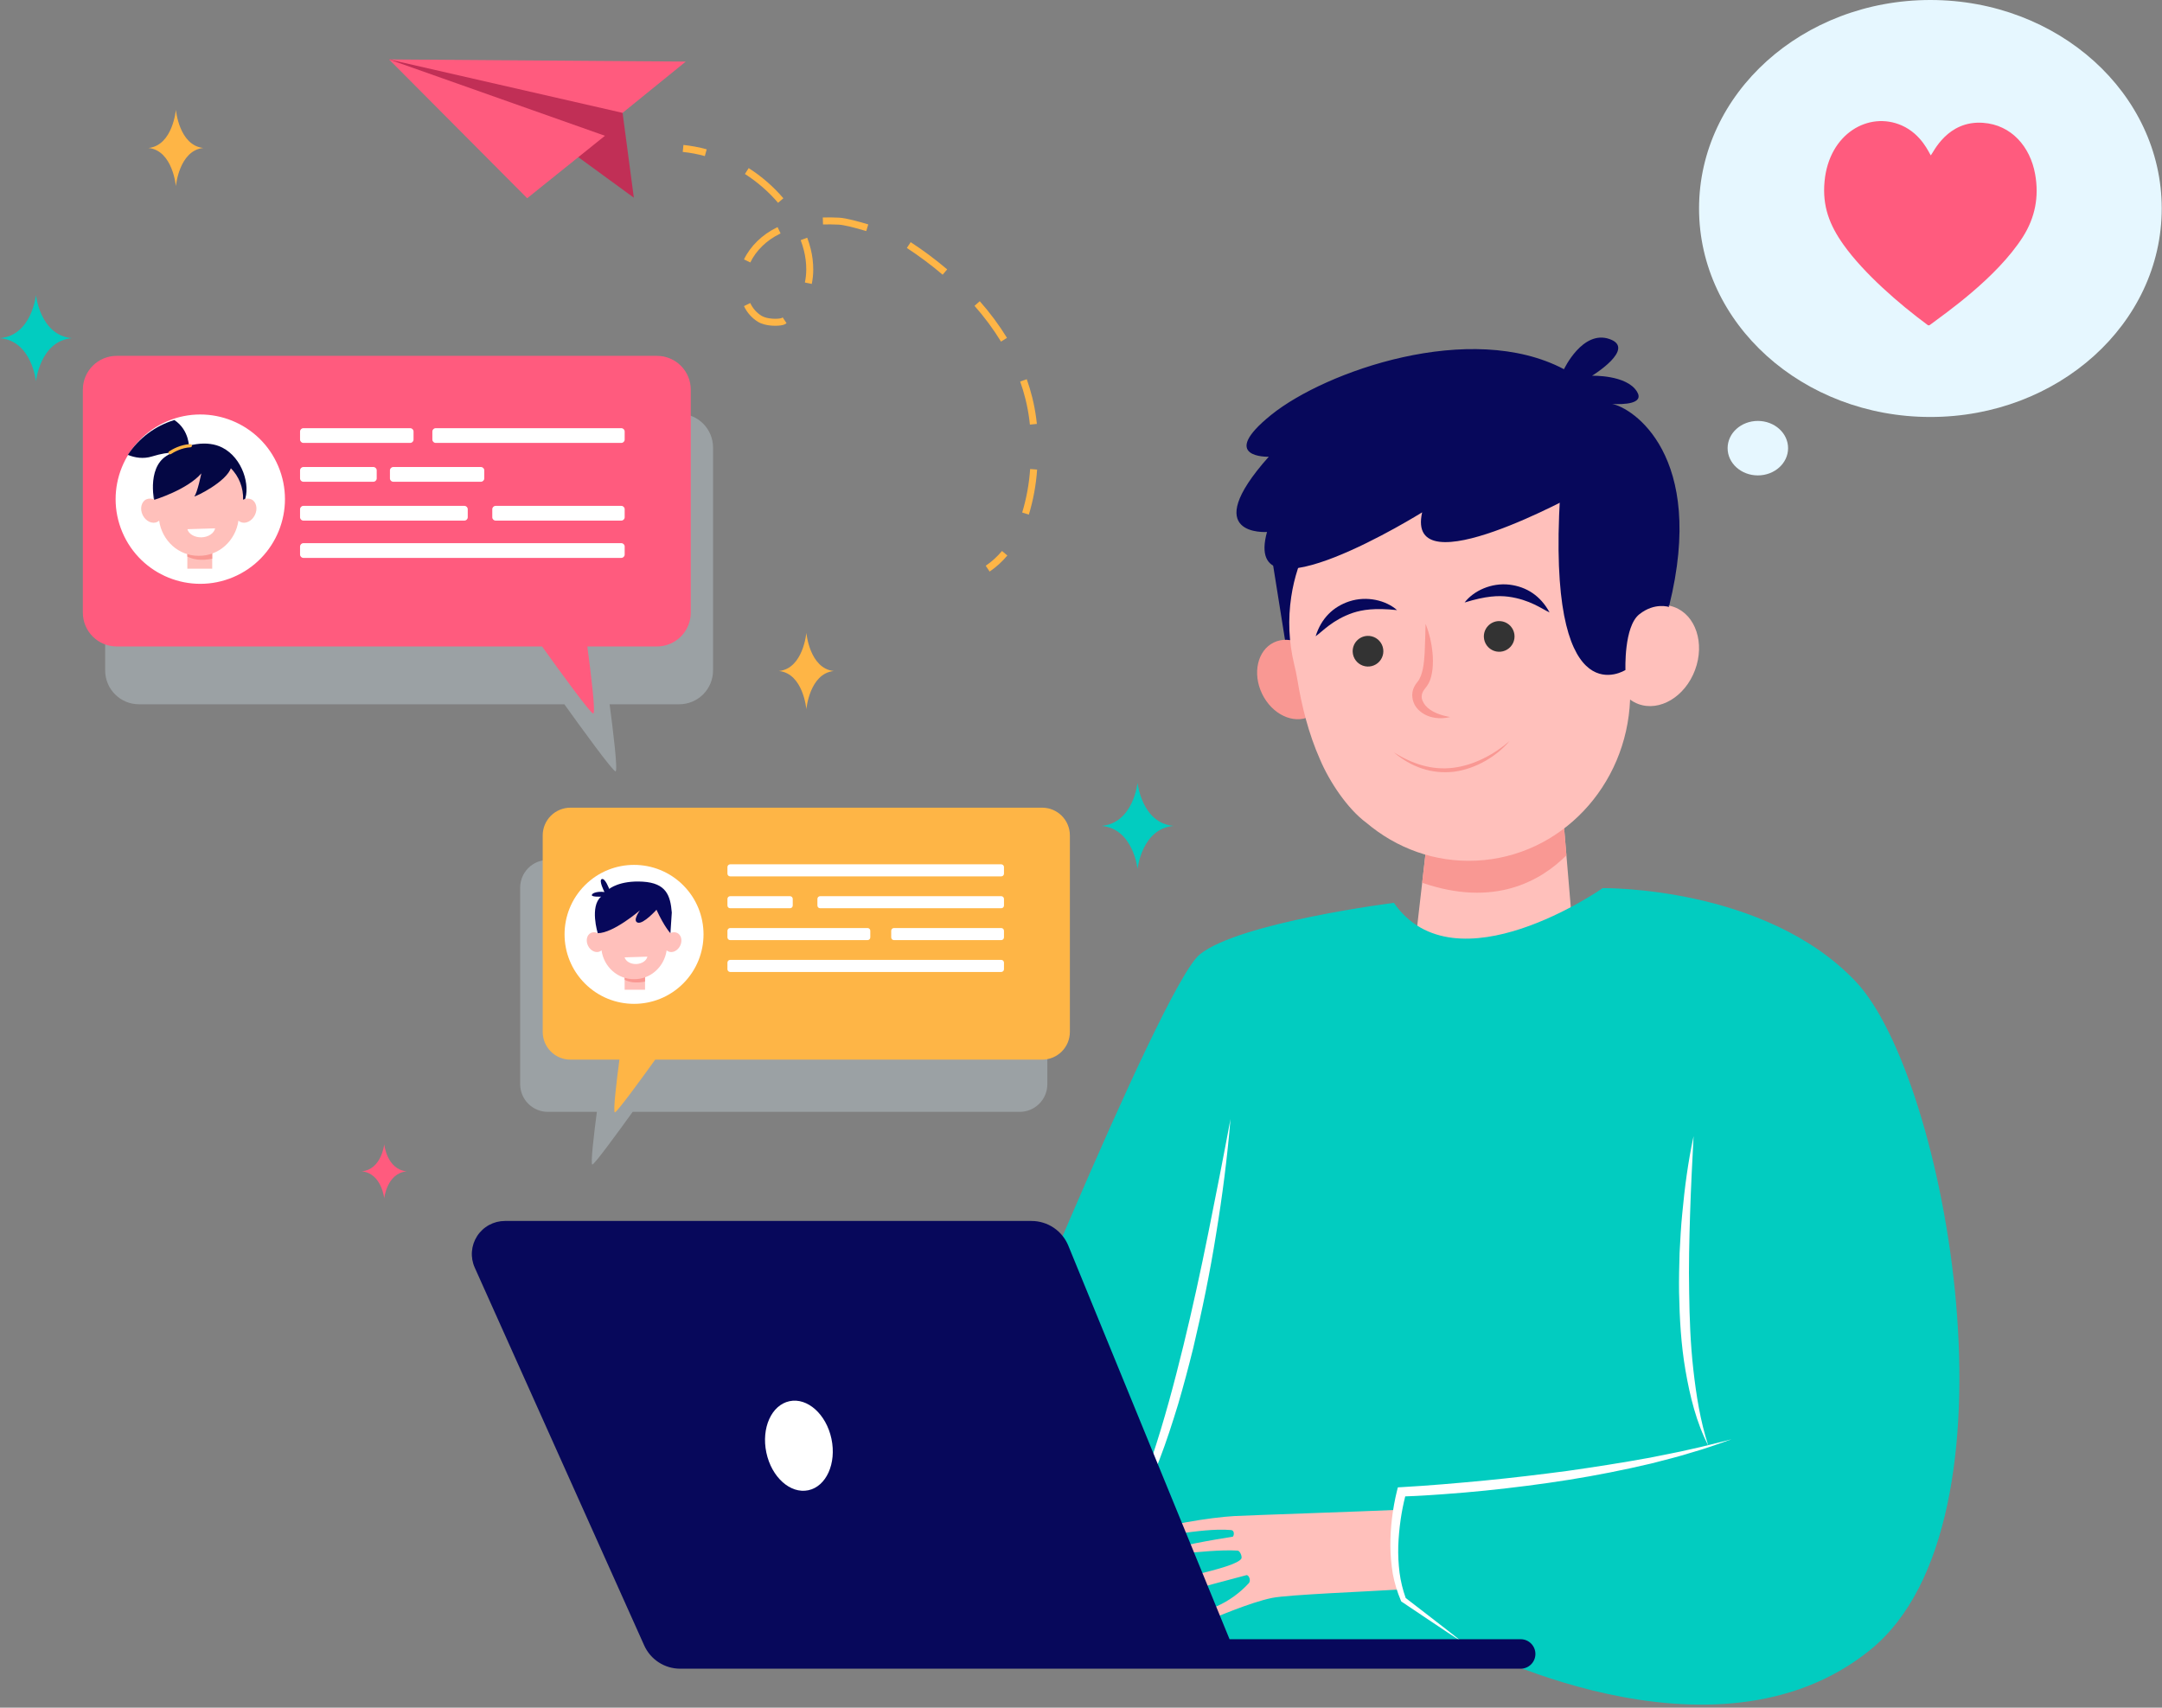 <svg width="433" height="342" viewBox="0 0 433 342" fill="none" xmlns="http://www.w3.org/2000/svg">
<rect x="0" y="0" width="433" height="342" fill="#808080" stroke="none"/>
<g clip-path="url(#clip0_2_1941)">
<g style="mix-blend-mode:multiply" opacity="0.3">
<path d="M204.209 172.219H109.726C108.254 172.219 106.842 172.805 105.802 173.846C104.761 174.887 104.176 176.299 104.176 177.771V217.132C104.176 218.604 104.761 220.016 105.802 221.057C106.843 222.098 108.254 222.682 109.726 222.682H119.539C118.968 227.017 118.223 233.233 118.633 233.233C119.043 233.233 123.829 226.693 126.707 222.682H204.209C204.938 222.683 205.66 222.539 206.334 222.261C207.007 221.982 207.619 221.573 208.135 221.058C208.651 220.542 209.06 219.93 209.339 219.257C209.618 218.583 209.761 217.861 209.761 217.132V177.771C209.761 176.299 209.176 174.886 208.135 173.845C207.094 172.804 205.682 172.219 204.209 172.219Z" fill="#DAEEF7"/>
</g>
<path d="M208.727 161.758H114.242C112.77 161.758 111.359 162.343 110.318 163.383C109.277 164.424 108.692 165.836 108.692 167.308V206.669C108.692 208.141 109.277 209.553 110.318 210.593C111.359 211.634 112.77 212.219 114.242 212.219H124.055C123.484 216.553 122.739 222.77 123.149 222.77C123.559 222.77 128.345 216.23 131.223 212.219H208.727C210.198 212.218 211.608 211.633 212.647 210.593C213.687 209.554 214.272 208.144 214.273 206.674V167.313C214.273 166.584 214.13 165.862 213.852 165.188C213.574 164.515 213.165 163.903 212.651 163.387C212.136 162.871 211.524 162.462 210.851 162.182C210.178 161.903 209.456 161.758 208.727 161.758Z" fill="#FEB546"/>
<path d="M136.825 196.971C142.259 191.536 142.259 182.725 136.825 177.291C131.39 171.856 122.579 171.856 117.145 177.291C111.71 182.725 111.71 191.536 117.145 196.971C122.579 202.406 131.39 202.406 136.825 196.971Z" fill="white"/>
<path d="M129.186 194.141H125.1V198.221H129.186V194.141Z" fill="#FFC0BB"/>
<path d="M129.188 196.588V194.141H125.1V196.223C125.981 196.693 127.283 196.966 129.188 196.588Z" fill="#F99893"/>
<path d="M135.63 186.839C135.413 186.74 135.177 186.694 134.939 186.704C134.701 186.713 134.468 186.779 134.261 186.895C134.261 184.965 133.494 183.115 132.129 181.75C130.765 180.386 128.914 179.619 126.985 179.619C125.055 179.619 123.204 180.386 121.84 181.75C120.475 183.115 119.709 184.965 119.709 186.895C119.501 186.779 119.269 186.713 119.031 186.704C118.793 186.694 118.556 186.74 118.339 186.839C117.522 187.242 117.268 188.397 117.773 189.417C118.279 190.438 119.348 190.938 120.167 190.535C120.279 190.48 120.381 190.41 120.473 190.326C120.938 193.654 123.733 196.148 126.994 196.102C130.255 196.148 133.038 193.654 133.515 190.326C133.607 190.41 133.711 190.481 133.823 190.535C134.64 190.938 135.712 190.438 136.217 189.417C136.722 188.397 136.448 187.242 135.63 186.839Z" fill="#FFC0BB"/>
<path d="M122.01 178.031C122.01 178.031 124.059 176.295 128.722 176.575C133.385 176.854 134.27 179.288 134.545 182.761L134.272 186.895C134.272 186.895 133.061 185.649 131.477 182.2C131.477 182.2 128.866 185.127 127.73 184.78C126.593 184.433 128.161 182.325 128.161 182.325C128.161 182.325 122.841 186.9 119.713 186.895C119.713 186.895 118.057 181.538 120.384 179.575C120.384 179.575 118.63 179.659 118.537 179.314C118.444 178.969 119.373 178.454 121.057 178.648C121.057 178.648 119.858 176.302 120.528 176.058C121.199 175.813 122.01 178.031 122.01 178.031Z" fill="#07085B"/>
<path d="M129.658 191.596C129.479 192.402 128.554 193.037 127.422 193.072C126.291 193.107 125.326 192.53 125.093 191.735L129.658 191.596Z" fill="white"/>
<path d="M200.527 173.1H146.237C145.934 173.1 145.689 173.345 145.689 173.647V174.97C145.689 175.272 145.934 175.517 146.237 175.517H200.527C200.829 175.517 201.074 175.272 201.074 174.97V173.647C201.074 173.345 200.829 173.1 200.527 173.1Z" fill="white"/>
<path d="M158.222 179.482H146.237C145.934 179.482 145.689 179.727 145.689 180.03V181.353C145.689 181.655 145.934 181.9 146.237 181.9H158.222C158.524 181.9 158.769 181.655 158.769 181.353V180.03C158.769 179.727 158.524 179.482 158.222 179.482Z" fill="white"/>
<path d="M200.529 179.482H164.254C163.952 179.482 163.707 179.727 163.707 180.03V181.353C163.707 181.655 163.952 181.9 164.254 181.9H200.529C200.831 181.9 201.076 181.655 201.076 181.353V180.03C201.076 179.727 200.831 179.482 200.529 179.482Z" fill="white"/>
<path d="M173.754 185.863H146.237C145.934 185.863 145.689 186.108 145.689 186.411V187.734C145.689 188.036 145.934 188.281 146.237 188.281H173.754C174.057 188.281 174.302 188.036 174.302 187.734V186.411C174.302 186.108 174.057 185.863 173.754 185.863Z" fill="white"/>
<path d="M200.527 185.863H179.034C178.732 185.863 178.487 186.108 178.487 186.411V187.734C178.487 188.036 178.732 188.281 179.034 188.281H200.527C200.829 188.281 201.074 188.036 201.074 187.734V186.411C201.074 186.108 200.829 185.863 200.527 185.863Z" fill="white"/>
<path d="M200.527 192.242H146.237C145.934 192.242 145.689 192.487 145.689 192.79V194.112C145.689 194.415 145.934 194.66 146.237 194.66H200.527C200.829 194.66 201.074 194.415 201.074 194.112V192.79C201.074 192.487 200.829 192.242 200.527 192.242Z" fill="white"/>
<path d="M254.768 111.905L258.21 133.495L265.484 104.71C265.484 104.71 255.29 99.763 254.84 101.561C254.391 103.36 254.768 111.905 254.768 111.905Z" fill="#07085B"/>
<path d="M312.629 158.373L315.775 195.698L282.838 194.124L286.637 161.07L312.629 158.373Z" fill="#FFC0BB"/>
<path d="M284.829 176.791L286.636 161.07L312.629 158.375L313.719 171.301C308.551 176.446 299.258 181.787 284.829 176.791Z" fill="#F99893"/>
<path d="M264.634 133.221C266.616 137.318 265.566 141.923 262.289 143.507C259.012 145.09 254.749 143.055 252.77 138.958C250.79 134.861 251.838 130.259 255.115 128.673C258.392 127.087 262.654 129.127 264.634 133.221Z" fill="#F99893"/>
<path d="M264.396 152.162C262.039 146.88 260.67 141.202 259.855 136.225C259.682 135.156 259.449 134.101 259.196 133.05C258.123 128.614 257.924 124.012 258.609 119.5C260.898 104.228 273.184 92.052 288.483 89.937C293.285 89.26 298.176 89.582 302.847 90.883C307.519 92.184 311.872 94.437 315.632 97.5C319.392 100.563 322.478 104.37 324.698 108.682C326.917 112.994 328.221 117.718 328.529 122.558C330.649 121.198 333.099 120.757 335.332 121.591C339.618 123.189 341.474 128.828 339.478 134.184C337.482 139.541 332.386 142.59 328.101 140.992C327.518 140.772 326.969 140.471 326.47 140.098C325.809 157.405 312.559 171.573 295.643 172.365C287.37 172.753 279.673 169.868 273.699 164.818C269.865 162.005 266.25 156.532 264.396 152.162Z" fill="#FFC0BB"/>
<path d="M285.512 124.939C285.444 126.954 285.428 128.922 285.323 130.851C285.204 132.635 285.009 135.197 283.898 136.557C283.732 136.79 282.861 137.721 282.84 139.163C282.836 139.787 282.972 140.404 283.238 140.968C283.504 141.533 283.893 142.03 284.377 142.424C286.175 143.935 288.504 144.08 290.433 143.604C288.465 143.257 286.578 142.58 285.481 141.294C284.974 140.656 284.636 139.941 284.755 139.275C284.841 138.504 285.269 138.11 285.423 137.877C285.97 137.153 286.63 136.398 286.909 133.934C287.006 132.902 287.006 131.864 286.909 130.832C286.729 128.811 286.259 126.826 285.512 124.939Z" fill="#F99893"/>
<path d="M297.187 127.604C297.215 128.211 297.423 128.796 297.784 129.285C298.145 129.773 298.642 130.144 299.214 130.351C299.785 130.557 300.405 130.589 300.995 130.442C301.585 130.296 302.118 129.978 302.527 129.529C302.936 129.08 303.203 128.52 303.294 127.919C303.384 127.318 303.295 126.704 303.036 126.154C302.778 125.604 302.362 125.143 301.842 124.83C301.321 124.516 300.719 124.364 300.112 124.392C299.299 124.43 298.533 124.79 297.985 125.392C297.436 125.994 297.149 126.79 297.187 127.604Z" fill="#333333"/>
<path d="M270.913 130.567C270.942 131.174 271.15 131.759 271.511 132.247C271.872 132.736 272.37 133.106 272.941 133.312C273.513 133.518 274.132 133.55 274.722 133.403C275.312 133.257 275.845 132.939 276.254 132.489C276.662 132.04 276.929 131.48 277.019 130.879C277.11 130.278 277.02 129.664 276.762 129.114C276.503 128.565 276.087 128.104 275.567 127.79C275.047 127.477 274.445 127.325 273.838 127.353C273.024 127.392 272.259 127.752 271.71 128.355C271.162 128.957 270.875 129.753 270.913 130.567Z" fill="#333333"/>
<path d="M302.339 148.402C299.211 151.13 295.142 153.258 291.104 153.759C286.734 154.311 282.875 152.979 279.156 150.687C282.619 153.596 286.629 155.07 291.201 154.558C295.655 153.969 299.817 151.402 302.339 148.402Z" fill="#F99893"/>
<path d="M293.328 120.666C297.658 119.329 300.11 119.254 302.087 119.501C306.406 120.081 308.842 121.989 310.342 122.65C308.525 119.303 305.732 117.526 302.36 117.098C298.706 116.653 295.131 118.316 293.328 120.666Z" fill="#07085B"/>
<path d="M279.796 122.188C277.576 120.227 273.752 119.293 270.247 120.435C267.031 121.501 264.632 123.788 263.493 127.422C264.848 126.49 266.854 124.138 270.978 122.729C272.865 122.121 275.28 121.716 279.796 122.188Z" fill="#07085B"/>
<path d="M279.16 180.814C279.16 180.814 248.163 184.75 240.291 191.146C232.418 197.541 194.534 291.528 194.534 291.528L226.023 328.427L292.937 328.921C292.937 328.921 343.121 355.98 374.609 330.395C406.098 304.81 389.86 215.759 371.656 196.57C353.452 177.381 320.981 177.872 320.981 177.872C320.981 177.872 291.46 198.526 279.16 180.814Z" fill="#02CCC0"/>
<path d="M339.185 227.549C338.076 232.673 337.398 237.869 336.914 243.084C336.646 245.69 336.532 248.308 336.383 250.926C336.304 253.548 336.243 256.168 336.278 258.795C336.38 264.04 336.667 269.304 337.571 274.5C338.474 279.696 339.732 284.865 342.136 289.541C340.519 284.552 339.716 279.426 339.136 274.286C338.556 269.146 338.367 263.954 338.3 258.767C338.192 253.581 338.321 248.382 338.484 243.181C338.647 237.981 338.907 232.782 339.185 227.549Z" fill="white"/>
<path d="M246.442 224.111C245.023 231.732 243.526 239.327 242 246.908C240.475 254.489 238.835 262.047 237 269.54C235.164 277.032 233.173 284.497 230.737 291.805C229.53 295.461 228.131 299.051 226.545 302.559C224.97 306.066 223.102 309.459 220.599 312.427C223.447 309.767 225.541 306.397 227.434 303.001C229.258 299.555 230.855 295.993 232.214 292.339C233.611 288.701 234.799 284.995 235.94 281.276C237.032 277.549 238.036 273.788 238.968 270.017C239.857 266.237 240.71 262.448 241.476 258.644C242.242 254.841 242.941 251.024 243.551 247.192C244.814 239.539 245.799 231.839 246.442 224.111Z" fill="white"/>
<path d="M230.865 307.149C231.061 305.59 242.888 303.851 247.234 303.627C250.527 303.457 272.357 302.728 279.782 302.393L279.237 304.3L279.349 312.734L280.569 318.323C274.048 318.736 258.129 319.36 254.812 320.014C250.387 320.89 242.701 324.232 242.701 324.232C242.701 324.232 239.506 323.505 243.568 321.752C246.041 320.667 248.261 319.081 250.089 317.094C250.646 316.472 250.042 315.361 249.637 315.463C238.581 318.361 237.442 318.838 237.442 318.838C237.442 318.838 224.448 318.766 237.37 315.845C245.114 314.096 247.89 313.078 248.58 312.21C248.873 311.839 248.347 310.579 247.881 310.549C241.169 310.137 229.125 312.515 232.425 310.954C235.115 309.683 243.586 308.287 246.882 307.763C247.084 307.731 247.411 306.503 246.512 306.429C240.111 305.886 230.681 308.6 230.865 307.149Z" fill="#FFC0BB"/>
<path d="M338.612 290.248C335.898 290.896 333.145 291.366 330.42 291.942C324.935 292.941 319.434 293.805 313.914 294.587C308.39 295.312 302.858 295.985 297.31 296.516C291.763 297.047 286.166 297.534 280.697 297.839L279.961 297.881L279.798 298.517C279.349 300.334 279.012 302.177 278.79 304.036C278.564 305.885 278.455 307.747 278.464 309.61C278.48 311.483 278.641 313.352 278.946 315.2C279.292 317.047 279.838 318.851 280.576 320.58L280.639 320.731L280.758 320.81L286.837 324.886C288.861 326.246 290.894 327.597 292.946 328.92C291.041 327.392 289.12 325.887 287.184 324.404L281.531 320.039C280.943 318.404 280.531 316.71 280.301 314.988C280.08 313.211 279.993 311.42 280.041 309.631C280.107 307.838 280.27 306.05 280.527 304.274C280.752 302.731 281.055 301.2 281.436 299.688C284.058 299.602 286.571 299.432 289.147 299.246C291.942 299.038 294.737 298.817 297.532 298.524C303.103 297.948 308.665 297.252 314.198 296.369C319.732 295.486 325.236 294.396 330.69 293.108C333.406 292.41 336.126 291.744 338.8 290.901C341.497 290.144 344.138 289.198 346.77 288.262C344.027 288.916 341.344 289.678 338.612 290.248Z" fill="white"/>
<path d="M101.12 244.529H206.587C208.168 244.529 209.714 244.999 211.027 245.88C212.34 246.761 213.362 248.013 213.961 249.476L246.251 328.294H304.554C305.337 328.294 306.088 328.604 306.641 329.158C307.195 329.711 307.507 330.462 307.507 331.245C307.507 332.028 307.196 332.779 306.642 333.333C306.088 333.887 305.337 334.198 304.554 334.198H136.219C134.698 334.198 133.209 333.759 131.932 332.932C130.654 332.106 129.643 330.928 129.02 329.54L95.077 253.866C94.624 252.858 94.43 251.751 94.515 250.649C94.599 249.546 94.958 248.482 95.559 247.554C96.159 246.625 96.983 245.862 97.955 245.334C98.926 244.806 100.015 244.529 101.12 244.529Z" fill="#07085B"/>
<path d="M254.1 91.476C254.1 91.476 243.766 91.809 254.61 83.073C265.454 74.337 294.569 64.087 313.23 73.943C313.23 73.943 316.956 66.008 322.357 67.904C327.758 69.8 318.85 75.254 318.85 75.254C318.85 75.254 325.739 75.033 327.84 78.413C329.393 80.912 325.175 81.021 322.87 80.907C326.792 81.576 341.826 91.069 334.282 121.384C331.601 120.794 316.318 98.633 316.318 98.633C316.318 98.633 281.366 118.051 284.822 102.612C284.822 102.612 248.615 125.203 253.75 106.541C253.757 106.541 239.757 107.568 254.1 91.476Z" fill="#07085B"/>
<path d="M334.319 121.576C334.319 121.576 331.424 120.558 328.313 123.029C325.201 125.5 325.543 134.178 325.543 134.178C325.543 134.178 310.696 143.748 312.254 103.209C313.919 60.089 324.647 106.67 324.647 106.67L334.319 121.576Z" fill="#07085B"/>
<g style="mix-blend-mode:multiply" opacity="0.3">
<path d="M136.045 82.856H27.83C26.035 82.856 24.314 83.569 23.045 84.838C21.776 86.108 21.062 87.829 21.062 89.624V134.283C21.062 136.078 21.775 137.8 23.044 139.069C24.313 140.338 26.035 141.052 27.83 141.052H113.027C116.474 145.861 122.727 154.479 123.274 154.479C123.789 154.479 122.795 146.341 122.094 141.052H136.04C137.835 141.052 139.557 140.338 140.826 139.069C142.095 137.8 142.808 136.078 142.808 134.283V89.624C142.808 87.83 142.095 86.109 140.827 84.84C139.559 83.571 137.839 82.857 136.045 82.856Z" fill="#DAEEF7"/>
</g>
<path d="M131.575 71.269H23.36C21.565 71.269 19.844 71.983 18.575 73.252C17.305 74.521 16.592 76.243 16.592 78.038V122.7C16.592 124.495 17.305 126.216 18.575 127.486C19.844 128.755 21.565 129.468 23.36 129.468H108.559C112.006 134.28 118.258 142.895 118.807 142.895C119.357 142.895 118.33 134.757 117.629 129.468H131.573C132.462 129.469 133.343 129.294 134.164 128.954C134.986 128.614 135.733 128.116 136.362 127.487C136.991 126.859 137.49 126.112 137.83 125.291C138.17 124.469 138.346 123.589 138.346 122.7V78.042C138.346 77.153 138.172 76.272 137.832 75.45C137.492 74.629 136.993 73.882 136.364 73.253C135.735 72.624 134.989 72.125 134.167 71.784C133.345 71.444 132.465 71.269 131.575 71.269Z" fill="#FF5B7E"/>
<path d="M46.731 115.579C55.352 111.924 59.378 101.973 55.724 93.352C52.069 84.731 42.118 80.705 33.497 84.359C24.876 88.014 20.85 97.965 24.504 106.586C28.159 115.207 38.11 119.233 46.731 115.579Z" fill="white"/>
<path d="M30.976 100.816C30.976 100.816 29.295 93.912 33.305 91.327C37.316 88.742 41.592 88.15 44.517 89.639C48.572 91.704 50.238 97.285 48.943 100.371L38.197 97.669L30.976 100.816Z" fill="#040744"/>
<path d="M42.503 108.92H37.521V113.895H42.503V108.92Z" fill="#FFC0BB"/>
<path d="M42.503 111.901V108.92H37.521V111.456C38.595 112.027 40.183 112.362 42.503 111.901Z" fill="#F99893"/>
<path d="M50.359 100.016C50.095 99.896 49.806 99.84 49.516 99.851C49.226 99.862 48.943 99.941 48.689 100.081C48.731 98.906 48.531 97.735 48.1 96.64C47.669 95.546 47.017 94.552 46.185 93.722C45.352 92.891 44.357 92.241 43.262 91.812C42.167 91.384 40.995 91.186 39.82 91.231C38.645 91.186 37.473 91.384 36.377 91.812C35.282 92.241 34.287 92.891 33.454 93.722C32.622 94.552 31.969 95.546 31.538 96.64C31.107 97.734 30.906 98.906 30.948 100.081C30.694 99.941 30.411 99.862 30.121 99.851C29.831 99.84 29.543 99.896 29.279 100.016C28.282 100.507 27.972 101.914 28.58 103.158C29.188 104.402 30.501 105.021 31.498 104.523C31.634 104.455 31.761 104.369 31.873 104.267C32.444 108.324 35.833 111.366 39.813 111.31C43.791 111.366 47.18 108.324 47.753 104.267C47.864 104.37 47.989 104.456 48.125 104.523C49.122 105.014 50.429 104.404 51.044 103.158C51.658 101.912 51.356 100.507 50.359 100.016Z" fill="#FFC0BB"/>
<path d="M43.087 105.814C42.868 106.8 41.744 107.573 40.362 107.615C38.981 107.657 37.8 106.953 37.53 105.984L43.087 105.814Z" fill="white"/>
<path d="M30.948 100.081C30.948 100.081 37.47 98.106 40.321 94.808C40.321 94.808 39.515 98.781 38.911 99.415C39.102 99.543 45.433 96.469 46.283 93.632C47.133 90.795 39.827 89.777 39.827 89.777C39.827 89.777 37.316 90.844 37.19 90.909C37.065 90.975 34.71 91.247 34.44 91.841C34.088 92.623 32.427 92.693 32.427 92.693L31.377 94.876L30.643 97.172L30.948 100.081Z" fill="#040744"/>
<path d="M25.606 91.101C27.047 91.681 28.71 91.949 30.434 91.418C34.239 90.253 35.746 90.703 36.256 90.989C36.404 91.08 36.57 91.139 36.742 91.161C36.914 91.184 37.089 91.169 37.255 91.12C37.63 90.994 37.98 90.654 37.87 89.799C37.87 89.799 38.022 86.182 34.922 84.123C31.092 85.281 27.793 87.751 25.606 91.101Z" fill="#040744"/>
<path d="M33.795 90.864C33.767 90.829 33.748 90.788 33.737 90.745C33.726 90.702 33.725 90.657 33.732 90.613C33.74 90.57 33.756 90.528 33.78 90.491C33.805 90.454 33.837 90.422 33.874 90.398C34.51 89.981 36.145 89.04 38.108 88.94C38.152 88.938 38.196 88.944 38.236 88.96C38.278 88.975 38.315 88.999 38.347 89.029C38.378 89.059 38.403 89.096 38.42 89.136C38.438 89.176 38.446 89.22 38.446 89.264C38.445 89.346 38.413 89.426 38.356 89.486C38.299 89.545 38.221 89.581 38.138 89.585C36.345 89.678 34.808 90.563 34.228 90.941C34.159 90.985 34.076 91.002 33.996 90.988C33.916 90.974 33.843 90.929 33.795 90.864Z" fill="#FEB546"/>
<path d="M82.155 85.754H60.763C60.394 85.754 60.094 86.053 60.094 86.422V88.034C60.094 88.403 60.394 88.703 60.763 88.703H82.155C82.524 88.703 82.823 88.403 82.823 88.034V86.422C82.823 86.053 82.524 85.754 82.155 85.754Z" fill="white"/>
<path d="M74.779 93.533H60.763C60.394 93.533 60.094 93.832 60.094 94.202V95.813C60.094 96.183 60.394 96.482 60.763 96.482H74.779C75.148 96.482 75.447 96.183 75.447 95.813V94.202C75.447 93.832 75.148 93.533 74.779 93.533Z" fill="white"/>
<path d="M96.32 93.533H78.764C78.395 93.533 78.096 93.832 78.096 94.202V95.813C78.096 96.183 78.395 96.482 78.764 96.482H96.32C96.689 96.482 96.989 96.183 96.989 95.813V94.202C96.989 93.832 96.689 93.533 96.32 93.533Z" fill="white"/>
<path d="M124.439 85.754H87.26C86.891 85.754 86.592 86.053 86.592 86.422V88.034C86.592 88.403 86.891 88.703 87.26 88.703H124.439C124.808 88.703 125.107 88.403 125.107 88.034V86.422C125.107 86.053 124.808 85.754 124.439 85.754Z" fill="white"/>
<path d="M124.439 108.783H60.763C60.394 108.783 60.094 109.082 60.094 109.452V111.063C60.094 111.433 60.394 111.732 60.763 111.732H124.439C124.808 111.732 125.107 111.433 125.107 111.063V109.452C125.107 109.082 124.808 108.783 124.439 108.783Z" fill="white"/>
<path d="M93.011 101.314H60.763C60.394 101.314 60.094 101.614 60.094 101.983V103.595C60.094 103.964 60.394 104.263 60.763 104.263H93.011C93.38 104.263 93.679 103.964 93.679 103.595V101.983C93.679 101.614 93.38 101.314 93.011 101.314Z" fill="white"/>
<path d="M124.439 101.314H99.262C98.893 101.314 98.593 101.614 98.593 101.983V103.595C98.593 103.964 98.893 104.263 99.262 104.263H124.439C124.808 104.263 125.107 103.964 125.107 103.595V101.983C125.107 101.614 124.808 101.314 124.439 101.314Z" fill="white"/>
<path d="M161.884 298.462C165.485 297.703 167.562 293.094 166.523 288.167C165.484 283.241 161.722 279.863 158.122 280.623C154.521 281.382 152.444 285.991 153.483 290.918C154.522 295.844 158.283 299.222 161.884 298.462Z" fill="white"/>
<path d="M124.688 22.593L126.945 39.595L114.871 30.777L77.916 11.902L106.501 14.52C106.501 14.52 121.062 18.056 121.849 18.771C122.636 19.486 124.688 22.593 124.688 22.593Z" fill="#C12F56"/>
<path d="M137.347 12.335L77.916 11.902L124.688 22.602L137.347 12.335Z" fill="#FF5B7E"/>
<path d="M105.583 39.702L121.157 27.193L77.916 11.902L105.583 39.702Z" fill="#FF5B7E"/>
<path d="M198.202 114.472L197.417 113.308C198.635 112.476 199.733 111.48 200.678 110.348L201.75 111.249C200.722 112.482 199.528 113.567 198.202 114.472Z" fill="#FEB546"/>
<path d="M206.056 103.065L204.721 102.646C205.579 99.811 206.113 96.888 206.314 93.933L207.712 94.04C207.502 97.101 206.947 100.129 206.056 103.065ZM207.663 84.898L206.266 85.038C206.226 84.654 206.182 84.272 206.13 83.887C205.955 82.571 205.708 81.266 205.39 79.977C205.096 78.784 204.735 77.585 204.318 76.411L205.639 75.945C206.07 77.163 206.443 78.407 206.748 79.644C207.078 80.98 207.336 82.334 207.519 83.699C207.574 84.078 207.621 84.488 207.663 84.894V84.898ZM200.483 68.415C198.924 65.879 197.148 63.483 195.175 61.254L196.225 60.322C198.249 62.608 200.072 65.065 201.675 67.663L200.483 68.415ZM156.745 65.099C155.793 65.332 153.366 65.388 151.808 64.458C150.586 63.702 149.61 62.606 149.001 61.305L150.259 60.69C150.746 61.747 151.533 62.638 152.523 63.252C153.648 63.923 155.651 63.923 156.41 63.736C156.458 63.726 156.506 63.711 156.552 63.692L156.75 63.562L157.528 64.726C157.449 64.78 157.367 64.831 157.295 64.882C157.125 64.984 156.939 65.058 156.745 65.099ZM188.791 55.016C186.516 53.083 184.123 51.294 181.624 49.66L182.39 48.495C184.937 50.159 187.377 51.981 189.697 53.95L188.791 55.016ZM162.57 56.866L161.201 56.579C161.38 55.719 161.472 54.843 161.476 53.964C161.474 52.693 161.318 51.426 161.01 50.193C160.833 49.482 160.615 48.782 160.358 48.097L161.667 47.603C161.943 48.34 162.176 49.092 162.365 49.855C162.702 51.2 162.873 52.58 162.875 53.966C162.876 54.94 162.777 55.912 162.58 56.866H162.57ZM150.266 52.559L149.003 51.956C150.273 49.303 152.655 46.979 155.541 45.581L155.734 45.488L156.331 46.755L156.154 46.842C153.554 48.104 151.409 50.188 150.275 52.559H150.266ZM173.486 46.282C170.948 45.507 168.933 45.036 167.957 44.99C166.837 44.936 165.815 44.925 164.829 44.955L164.787 43.557C165.81 43.525 166.867 43.536 168.025 43.592C169.511 43.662 172.341 44.471 173.894 44.946L173.486 46.282ZM155.828 40.618C153.912 38.377 151.675 36.431 149.19 34.844L149.944 33.666C152.545 35.327 154.886 37.363 156.89 39.71L155.828 40.618Z" fill="#FEB546"/>
<path d="M141.162 31.261C139.712 30.859 138.232 30.58 136.736 30.427L136.878 29.029C138.453 29.192 140.011 29.485 141.537 29.905L141.162 31.261Z" fill="#FEB546"/>
<path d="M76.95 229.158C76.95 229.158 76.435 234.238 72.427 234.59C76.435 234.941 76.95 240.019 76.95 240.019C76.95 240.019 77.464 234.941 81.473 234.59C77.464 234.238 76.95 229.158 76.95 229.158Z" fill="#FF5B7E"/>
<path d="M227.826 156.762C227.826 156.762 227.003 164.848 220.622 165.407C227.003 165.966 227.826 174.055 227.826 174.055C227.826 174.055 228.645 165.966 235.027 165.407C228.645 164.848 227.826 156.762 227.826 156.762Z" fill="#02CCC0"/>
<path d="M7.201 59.078C7.201 59.078 6.382 67.165 0 67.724C6.382 68.282 7.201 76.371 7.201 76.371C7.201 76.371 8.021 68.282 14.403 67.724C8.021 67.165 7.201 59.078 7.201 59.078Z" fill="#02CCC0"/>
<path d="M161.496 126.725C161.496 126.725 160.872 133.891 156.005 134.385C160.872 134.881 161.496 142.047 161.496 142.047C161.496 142.047 162.123 134.881 166.993 134.387C162.123 133.891 161.496 126.725 161.496 126.725Z" fill="#FEB546"/>
<path d="M35.227 21.975C35.227 21.975 34.603 29.139 29.735 29.635C34.603 30.131 35.227 37.295 35.227 37.295C35.227 37.295 35.853 30.131 40.721 29.635C35.853 29.139 35.227 21.975 35.227 21.975Z" fill="#FEB546"/>
<path d="M386.613 83.51C412.202 83.51 432.945 64.816 432.945 41.755C432.945 18.695 412.202 0 386.613 0C361.025 0 340.282 18.695 340.282 41.755C340.282 64.816 361.025 83.51 386.613 83.51Z" fill="#E6F7FF"/>
<path d="M358.113 89.758C358.113 92.772 355.402 95.212 352.057 95.212C348.713 95.212 346.002 92.772 346.002 89.758C346.002 86.744 348.713 84.301 352.057 84.301C355.402 84.301 358.113 86.744 358.113 89.758Z" fill="#E6F7FF"/>
<path d="M407.584 34.844C406.604 29.411 402.861 25 397.166 24.597C390.021 24.08 387.212 30.531 386.7 31.118C386.371 30.729 384.892 26.9 380.877 25.123C374.295 22.216 366.316 26.723 365.417 36.326C364.951 41.303 366.411 45.083 369.239 49.049C373.298 54.744 380.372 60.89 386.008 65.045C386.044 65.082 386.087 65.111 386.135 65.13C386.183 65.15 386.234 65.16 386.285 65.16C386.337 65.16 386.387 65.15 386.435 65.13C386.483 65.111 386.526 65.082 386.562 65.045C389.59 62.763 399.838 55.703 405.106 47.496C407.589 43.605 408.415 39.388 407.584 34.844Z" fill="#FF5B7E"/>
</g>
<defs>
<clipPath id="clip0_2_1941">
<rect width="432.945" height="341.383" fill="white"/>
</clipPath>
</defs>
</svg>
